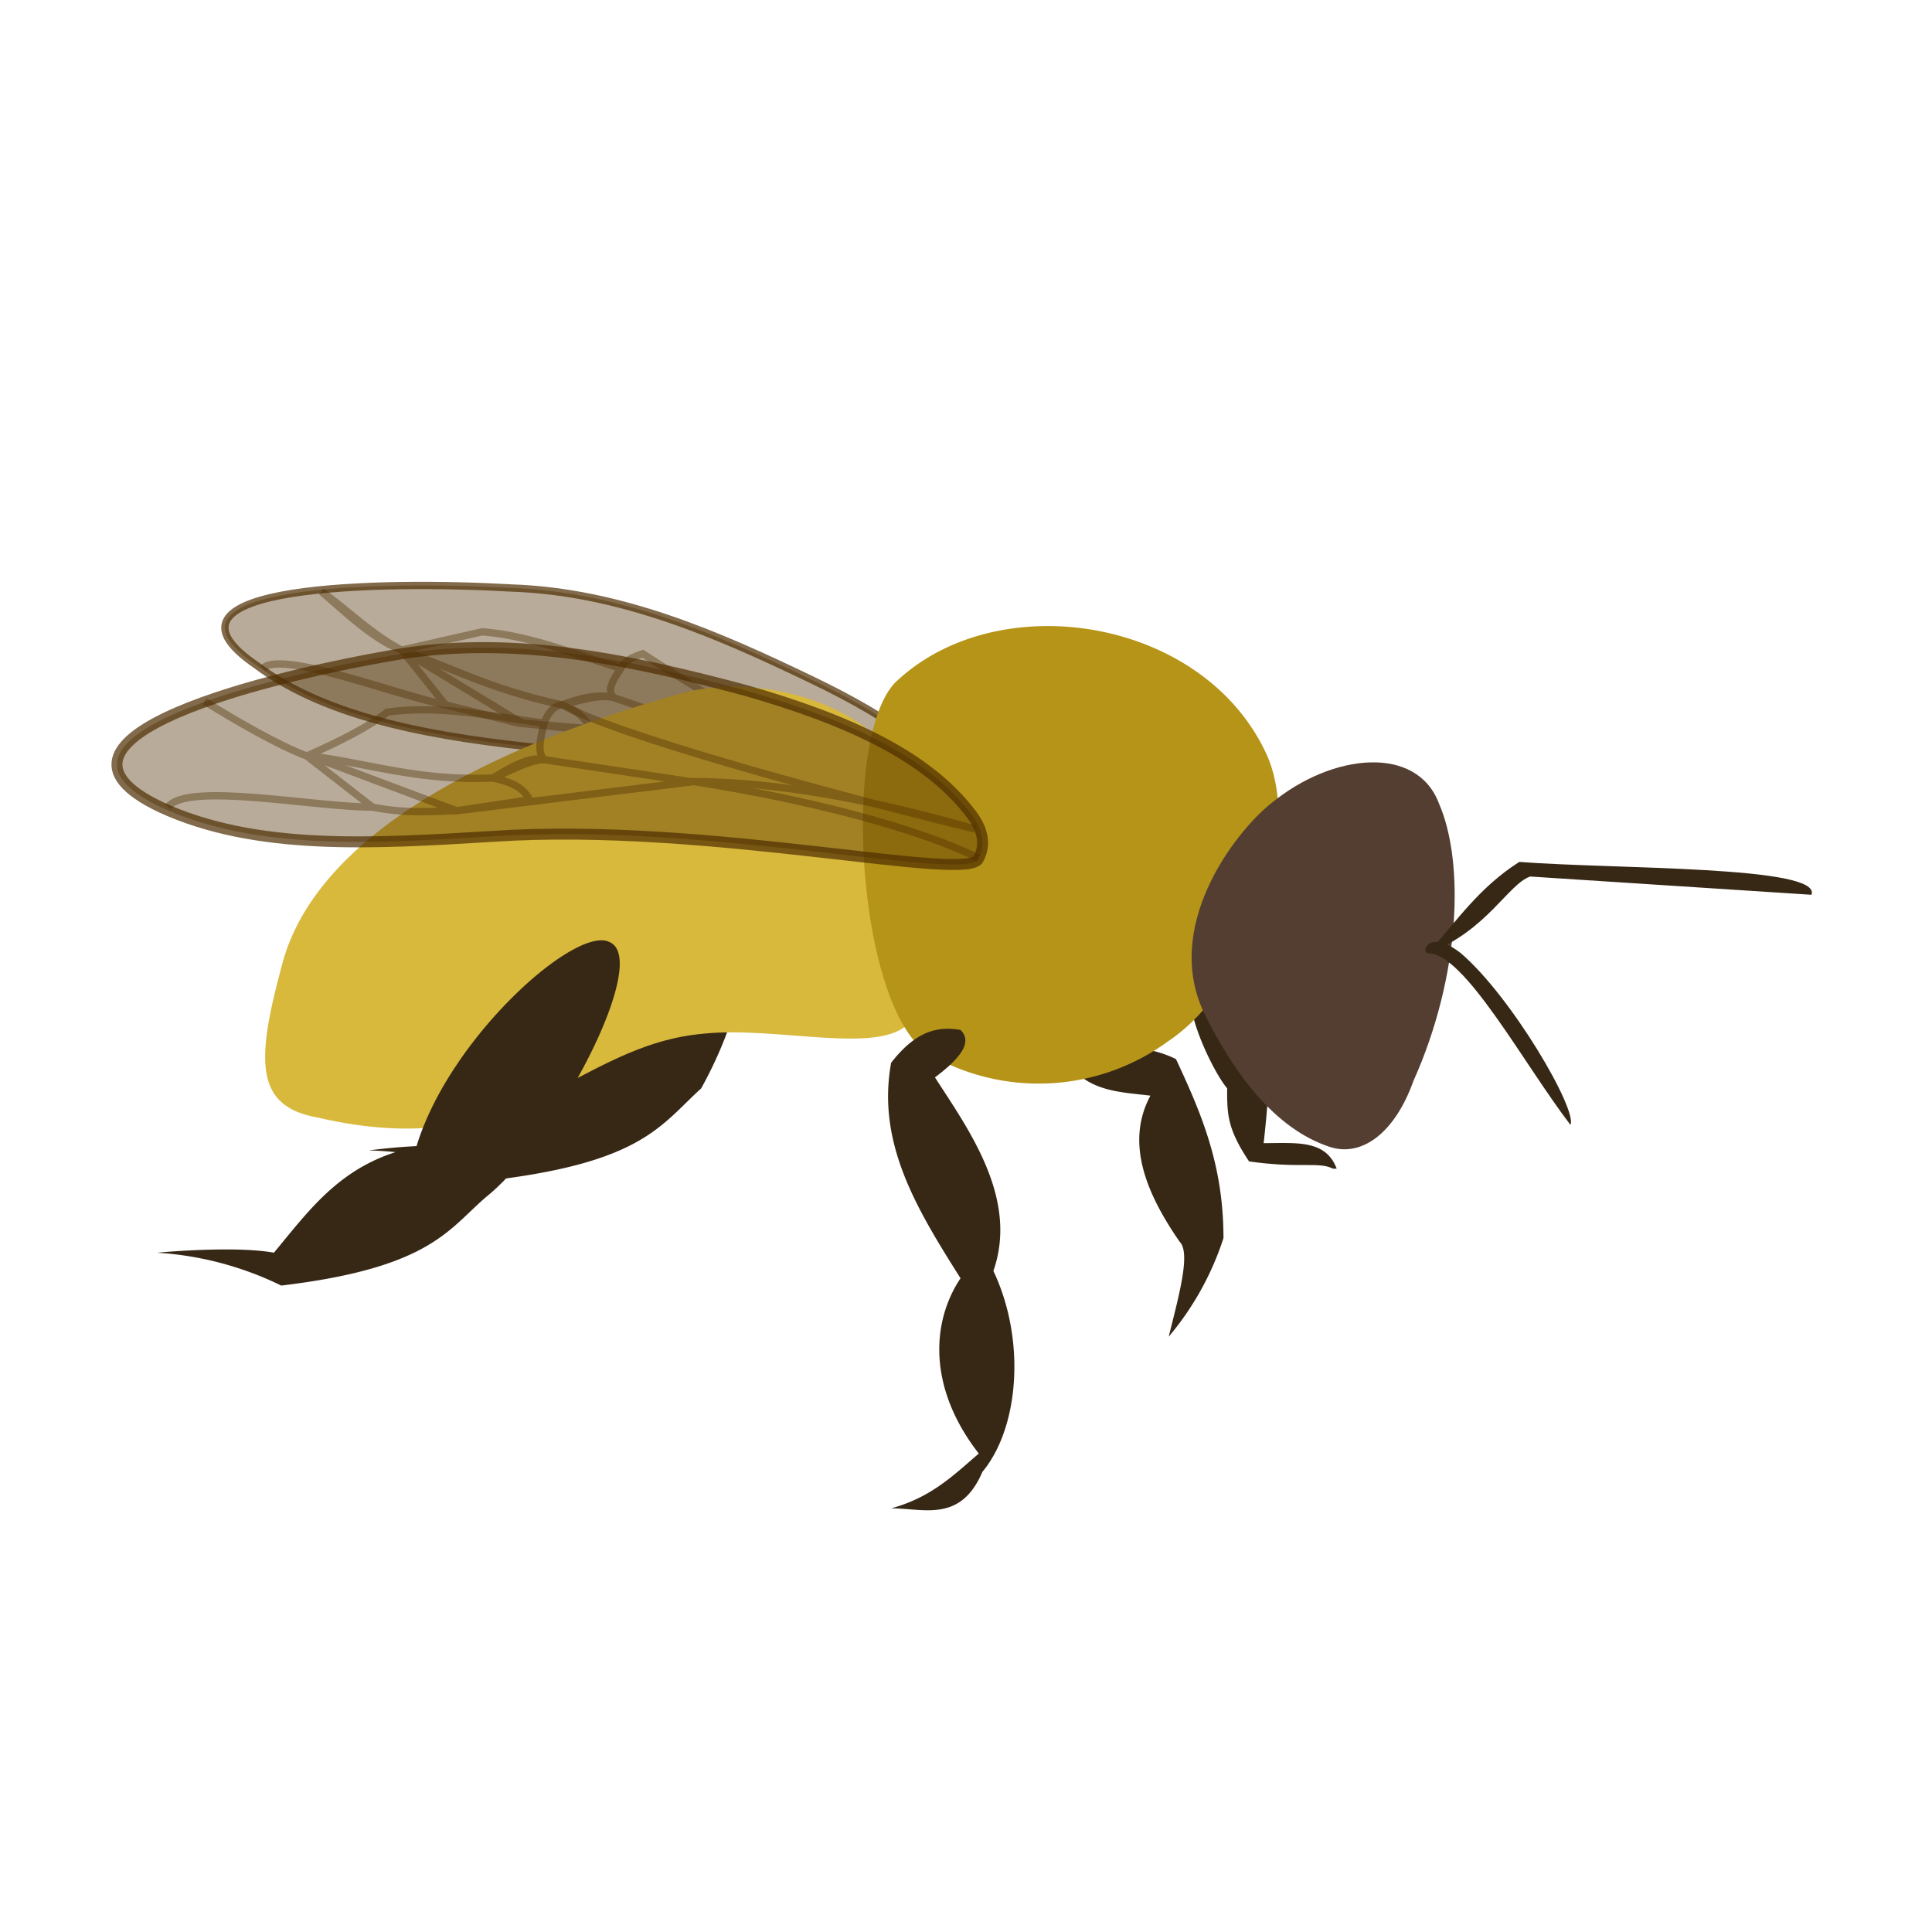 <svg xmlns="http://www.w3.org/2000/svg" viewBox="0 0 52.9 52.9"><path d="M26.9 23.5c-.4.5-6.5-2.1-11.9-3-3-.3-6-.8-8-2.3-3.2-2.2 3.5-2.3 7-2.1 3 .1 5.7 1.3 8.2 2.5 2.3 1.1 4 2.3 4.8 3.9.1.3.1.7-.1 1z" fill="#4e2d00" fill-opacity=".4" stroke="#4e2d00" stroke-width=".2" stroke-opacity=".7"/><path d="M26.9 23.5c-1.3-1-3.8-2.1-6.6-3.2l-6-.5-3.3-2c1.4.5 2.5 1.1 4.4 1.5.5-.2 1-.3 1.4-.2l3.5 1.2c2.1.5 4.3 1.4 6.6 2.5a56.9 56.9 0 0 1-9.3-4.9c-.3.1-.5.2-.6.4-1.3-.4-2.5-.9-3.8-1l-2.2.5c-.8-.4-1.6-1.2-2.2-1.6.6.5 1.4 1.3 2.2 1.6l1.2 1.5c-1.4-.3-4.5-1.5-5-1 .5-.5 3.5.7 5 1l2 .5 2 .2c-.2-.4-.5-.6-.8-.7.4-.1 1-.3 1.4-.2-.2-.2 0-.5.2-.8" fill="none" stroke="#4e2d00" stroke-width=".2" stroke-opacity=".4"/><path d="M17.2 28.5c-2 .5-2.9 1.7-3.9 3-1.1-.3-3.2 0-3.2 0a9 9 0 0 1 3.5.8c4-.5 4.5-1.5 5.6-2.5 2.7-4.9.3-8.1-2-1.3zM36.5 32c-.4-.2-.9 0-2.3-.2-.6-.9-.6-1.3-.6-2-.5-.6-1.7-3.2-.5-3.1.7.2 1.7.8 1.6 2.2.1.4 0 1.5-.1 2.4.9 0 1.7-.1 2 .7zM29.2 29c.5.9 1.5.9 2.3 1-.7 1.3-.1 2.7.8 4 .3.3 0 1.4-.3 2.6a8 8 0 0 0 1.5-2.7c0-2-.6-3.4-1.3-4.9-1.4-.7-3 0-3 0z" fill="#372816"/><path d="M24.7 20.9c-1.5-2-4.4-2.4-6.1-1.9-5 1.4-10 3.8-10.9 7.5-.7 2.6-.7 3.8 1 4.1 5.6 1.3 7-2 10.6-2.3 2-.2 4.8.6 5.6-.3 1.4-1.7 1.2-4-.2-7.1z" fill="#d8b93c"/><path d="M24.5 18.7c2.8-2.7 8.5-1.8 10.2 2 1 2.3-.6 6.4-2.7 7.8a6 6 0 0 1-6.5.4c-2-1.1-2.5-8.6-1-10.2z" fill="#b59418"/><path d="M34.8 22c1.7-1.4 4-1.6 4.6 0 .7 1.6.6 4.7-.7 7.6-.5 1.4-1.4 2.1-2.3 1.8-1.5-.5-2.6-2-3.4-3.6-1.2-2.4.8-5 1.8-5.8z" fill="#533e31"/><path d="M16.7 25.8c-.9-.5-4.4 2.6-5.3 5.6-2 .4-2.9 1.7-3.9 2.9-1.1-.2-3.2 0-3.2 0a9 9 0 0 1 3.4.9c4.2-.5 4.6-1.6 5.7-2.5 1.9-1.6 4.4-6.4 3.3-6.9zM24.4 29.1c-.4 2.2.7 4 1.9 5.9-.8 1.2-.9 3 .5 4.8-.7.6-1.3 1.2-2.4 1.5.9 0 1.9.4 2.5-1 1-1.2 1.2-3.6.3-5.5.7-2-.7-3.9-1.6-5.3.8-.6 1-1 .7-1.3-.6-.1-1.2 0-1.9.9z" fill="#372816"/><path d="M26.8 23.5c-.2.7-7.4-1-13.3-.6-3.3.2-6.5.4-9.1-.8-4-1.9 3-3.6 6.6-4.2 3.2-.5 6.4.2 9.4 1 2.8.8 5 1.8 6.2 3.4.3.4.4.8.2 1.2z" fill="#4e2d00" fill-opacity=".4" stroke="#4e2d00" stroke-width=".3" stroke-opacity=".7"/><path d="M26.8 23.5c-1.6-.8-4.6-1.6-7.8-2.1l-6.5.8-4-1.5c1.6.2 3 .7 5 .6.5-.3 1-.6 1.4-.5l4 .6c2.4 0 5 .5 7.8 1.3-4.1-1-9.9-2.6-11.3-3.4-.2 0-.4.2-.5.5-1.5-.2-2.9-.5-4.3-.3-.5.4-1.3.8-2.2 1.2-.8-.3-2-1-2.8-1.5.8.5 2 1.2 2.8 1.5l1.8 1.4c-1.6 0-5.1-.7-5.6 0 .5-.7 4 0 5.6 0 1 .2 1.8.1 2.3.1l2-.3c-.2-.4-.6-.5-1-.6.5-.2 1-.5 1.4-.5-.2-.2-.1-.6 0-1" fill="none" stroke="#4e2d00" stroke-width=".2" stroke-opacity=".4"/><path d="M39.1 26.1c.8-.9 1.4-1.8 2.5-2.5 2.6.2 8.3.1 8 .9l-7.7-.5c-.6.2-1.2 1.5-2.8 2.1z" fill="#372816"/><path d="M39.1 26.1c1 0 2.6 3 3.9 4.7.2-.4-1.6-3.5-3-4.7-.9-.7-1.1 0-.9 0z" fill="#372816"/></svg>
